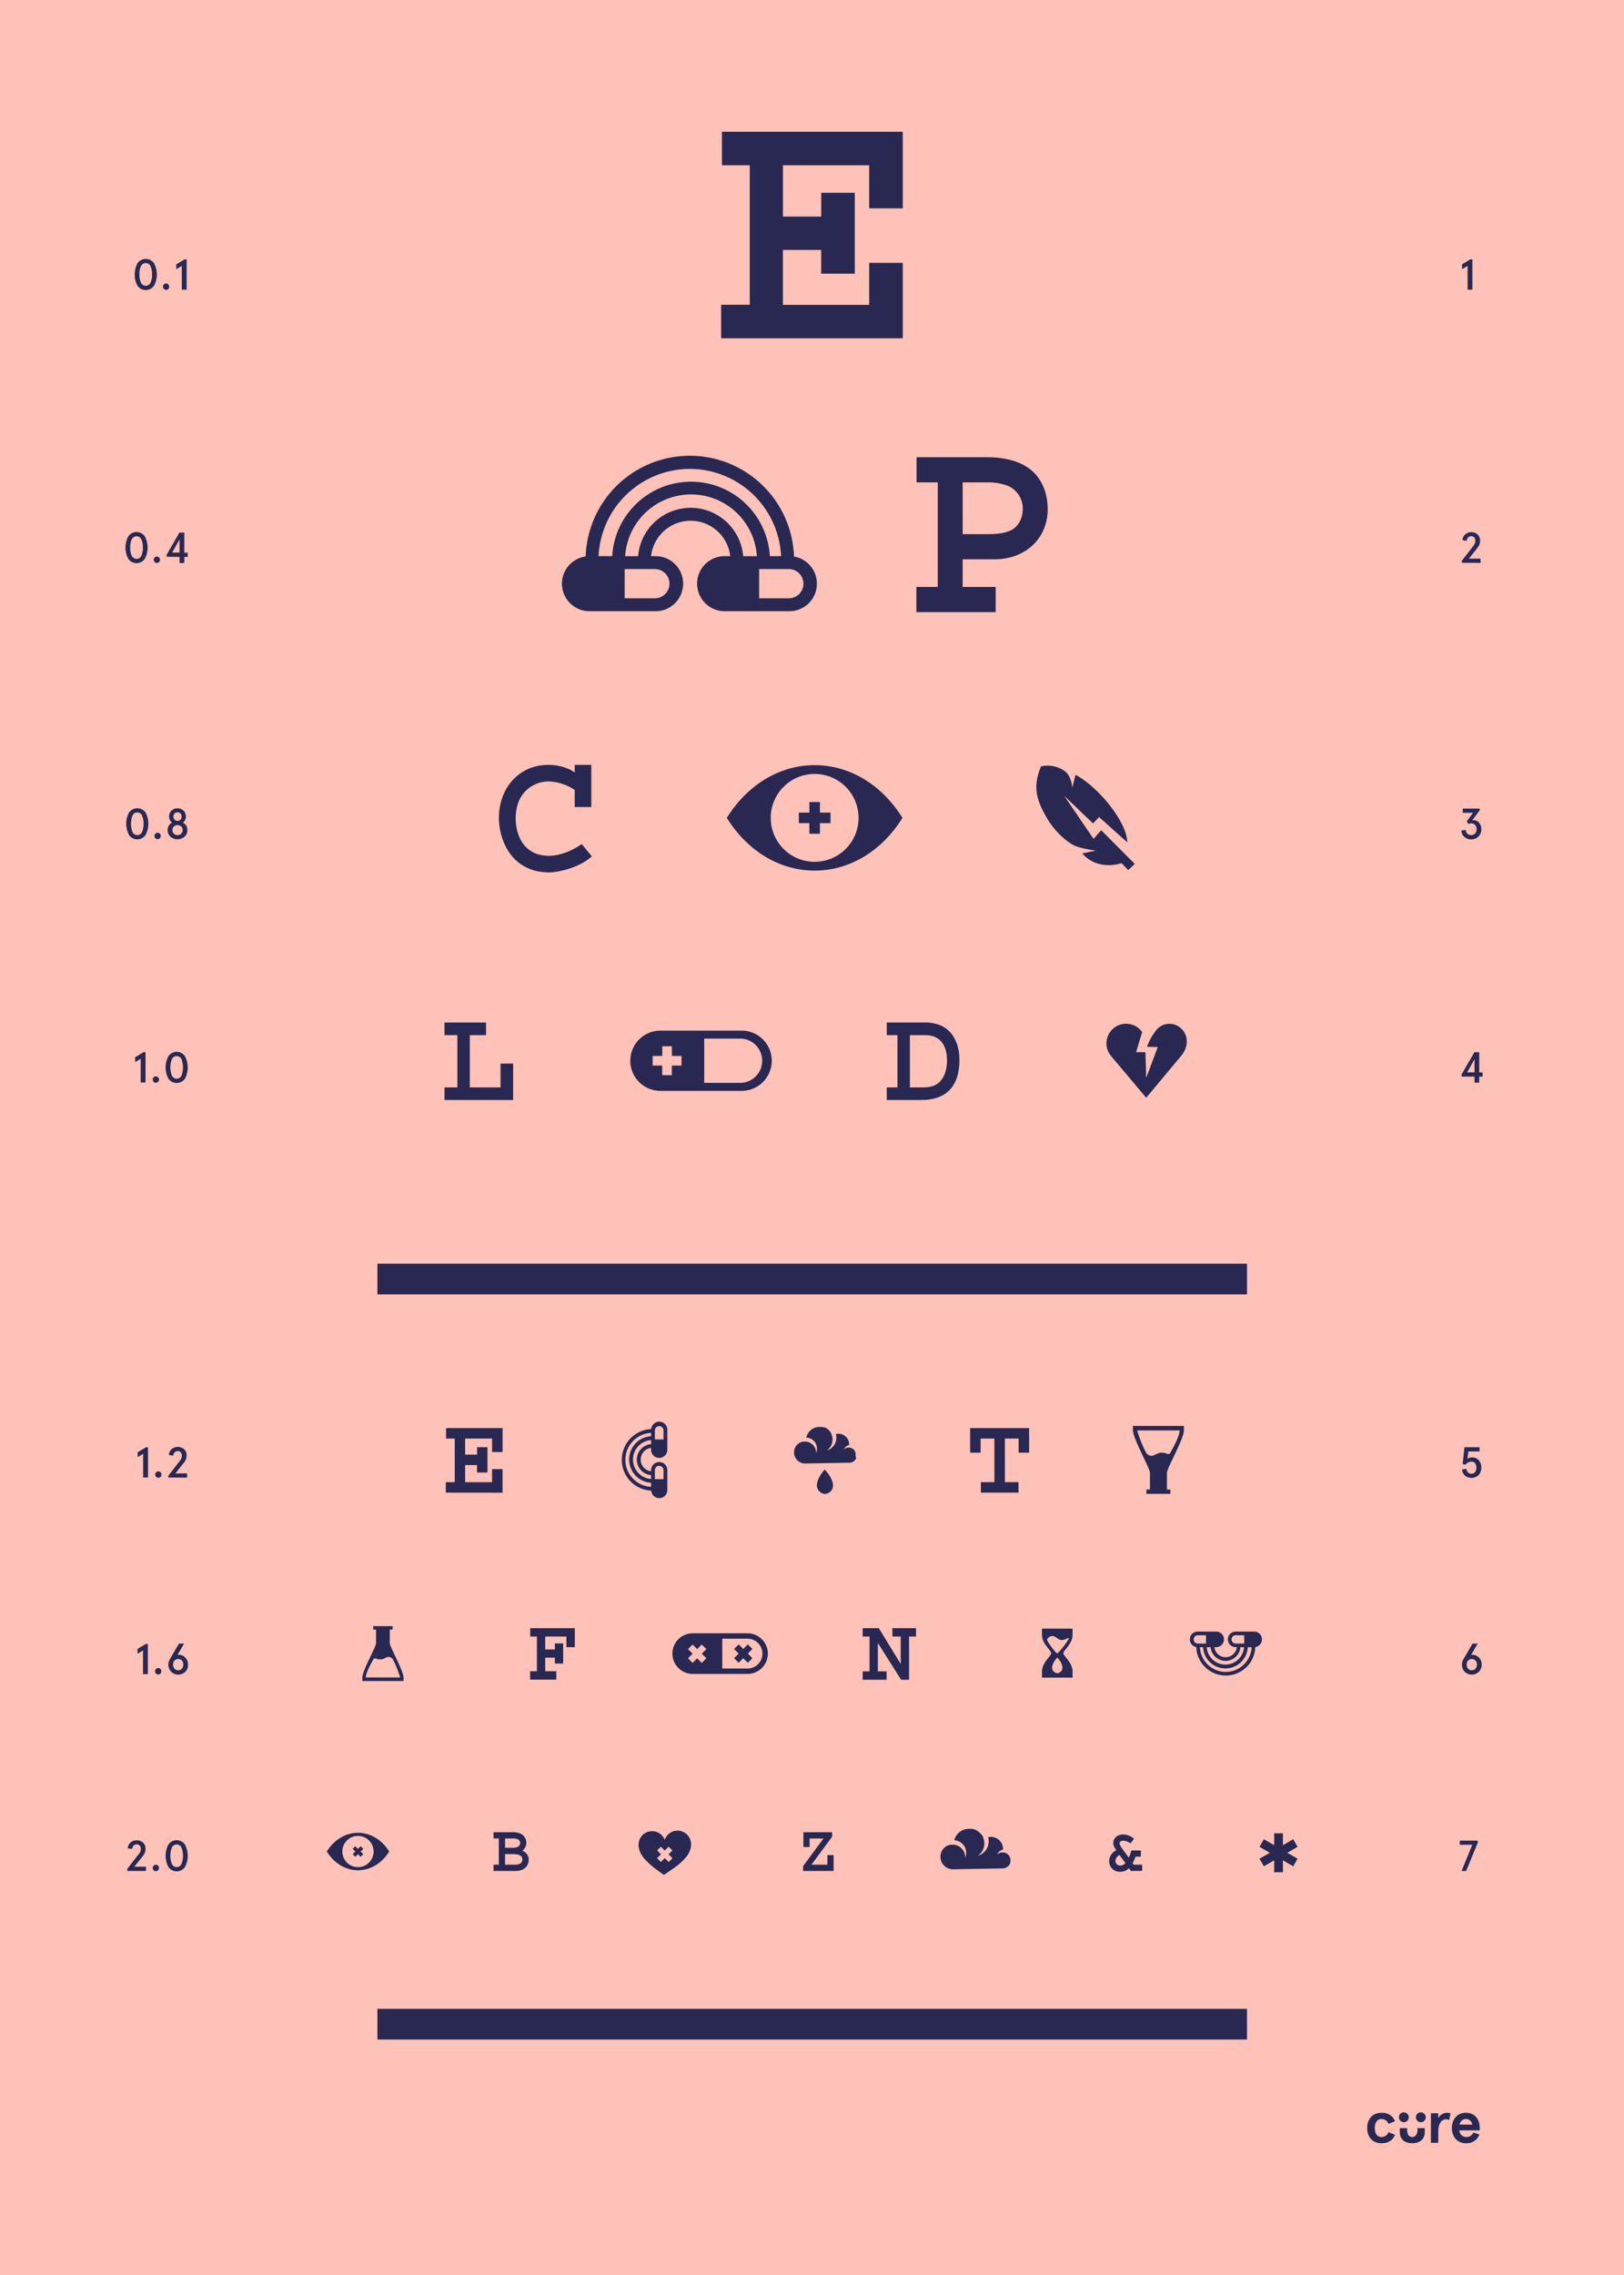 <svg id="Layer_1" data-name="Layer 1" xmlns="http://www.w3.org/2000/svg" viewBox="0 0 806.2 1128.68"><defs><style>.cls-1{fill:#ffc2b8;}.cls-2{fill:#292852;}</style></defs><title>Eye-Exam</title><rect class="cls-1" width="806.2" height="1128.68"/><path class="cls-2" d="M692.51,1059.13c-1.1,2.76-3.4,4.18-6.65,4.18-4.77,0-7.15-3.42-7.15-7.55s2.38-7.56,7.15-7.56c3.25,0,5.55,1.43,6.65,4.19l-3.23,1.31a3.65,3.65,0,0,0-3.42-2.42c-2.27,0-3.37,1.89-3.37,4.48s1.1,4.47,3.37,4.47a3.64,3.64,0,0,0,3.42-2.41Z"/><path class="cls-2" d="M710.34,1063.08v-14.64H714v2.38a5.09,5.09,0,0,1,4.33-2.62,6.13,6.13,0,0,1,1.77.29l-.67,3.35a2.73,2.73,0,0,0-1.51-.41c-2.09,0-3.92,1.71-3.92,6.45v5.2Z"/><path class="cls-2" d="M734.57,1056.92H724.49a3.36,3.36,0,0,0,3.46,3.31,3.79,3.79,0,0,0,3.54-2.26l2.91,1.07a6.63,6.63,0,0,1-6.66,4.27c-5,0-7-4.09-7-7.55s2-7.56,7-7.56,6.83,4,6.83,7.24Zm-10-2.85h6.3a3.14,3.14,0,0,0-3.14-2.79A3.23,3.23,0,0,0,724.58,1054.07Z"/><path class="cls-2" d="M696.92,1048a2.44,2.44,0,1,1-2.44,2.44A2.38,2.38,0,0,1,696.92,1048Z"/><path class="cls-2" d="M705.36,1048a2.44,2.44,0,1,1-2.45,2.44A2.38,2.38,0,0,1,705.36,1048Z"/><path class="cls-2" d="M703.68,1055.83v1.07c0,1.76-1,3.33-2.62,3.33l0,0,0,0c-1.79,0-2.51-1.57-2.51-3.33v-1.07H694.9v2c0,3.29,2.18,5.48,6.16,5.48s6.23-2.19,6.23-5.48v-2Z"/><rect class="cls-2" x="187.35" y="626.95" width="431.69" height="15.23"/><rect class="cls-2" x="187.35" y="996.63" width="431.69" height="15.23"/><path class="cls-2" d="M725.79,133.56v-2.4l4.14-2.5h1v15.06h-2.36V131.9Z"/><path class="cls-2" d="M725.7,279.21v-1l5.51-7.11a6.32,6.32,0,0,0,.94-1.48,3.55,3.55,0,0,0,.24-1.31,2.48,2.48,0,0,0-.52-1.66,1.91,1.91,0,0,0-1.54-.62,2,2,0,0,0-1.52.62,2.79,2.79,0,0,0-.71,1.66L726,268a4,4,0,0,1,1.34-2.84,4.37,4.37,0,0,1,3-1.13,4.51,4.51,0,0,1,3.19,1.15,4.1,4.1,0,0,1,1.23,3.14,5.35,5.35,0,0,1-1.25,3.42l-4.33,5.43H735v2.09Z"/><path class="cls-2" d="M725.45,412.05l2.15-.28c.28,1.68,1.18,2.53,2.72,2.53a2.61,2.61,0,0,0,1.95-.77,2.92,2.92,0,0,0,.74-2.13,3,3,0,0,0-.74-2.16,2.61,2.61,0,0,0-1.95-.76,3.39,3.39,0,0,0-1.32.29l-.9-1.19,3.12-4.33h-5.06v-2.09h8.41V402l-3.72,5a2.88,2.88,0,0,1,.63-.07,3.5,3.5,0,0,1,2.82,1.28,4.87,4.87,0,0,1,1.07,3.26,4.76,4.76,0,0,1-1.45,3.57,5.21,5.21,0,0,1-6.94.19A4.34,4.34,0,0,1,725.45,412.05Z"/><path class="cls-2" d="M725.57,534.11v-1.05l6.36-11h2.41v10H736v2.09h-1.68v3H732v-3Zm2.76-2.09H732v-6.54Z"/><path class="cls-2" d="M725.8,729.1l2.15-.4a3,3,0,0,0,.85,1.85,2.36,2.36,0,0,0,1.62.59,2.27,2.27,0,0,0,1.87-.81,4,4,0,0,0,0-4.37,2.26,2.26,0,0,0-1.88-.81,3.47,3.47,0,0,0-2.87,1.54l-1.43-.29L727,718h7.49v2.09h-5.57l-.45,3.73a3.22,3.22,0,0,1,2.2-.77,4.36,4.36,0,0,1,3.46,1.41,5.37,5.37,0,0,1,1.23,3.67,5.14,5.14,0,0,1-1.33,3.67,5.14,5.14,0,0,1-6.71.33A4.48,4.48,0,0,1,725.8,729.1Z"/><path class="cls-2" d="M725.76,825.89a5.39,5.39,0,0,1,.73-2.72l4.54-7.75h2.55l-3.3,5.66a1.23,1.23,0,0,1,.51-.1,4.49,4.49,0,0,1,3.42,1.39,4.85,4.85,0,0,1,1.33,3.52,4.76,4.76,0,0,1-1.41,3.51,5,5,0,0,1-7,0A4.8,4.8,0,0,1,725.76,825.89Zm2.36,0a2.92,2.92,0,0,0,.71,2,2.49,2.49,0,0,0,3.64,0,3,3,0,0,0,.71-2,2.89,2.89,0,0,0-.7-2.06,2.58,2.58,0,0,0-3.66,0A2.89,2.89,0,0,0,728.12,825.89Z"/><path class="cls-2" d="M724.69,915.26v-2.09h8.9v1.05l-5.75,14h-2.29l5.35-13Z"/><path class="cls-2" d="M68.3,141.83a11.78,11.78,0,0,1,0-11.29,5,5,0,0,1,8.12,0,11.78,11.78,0,0,1,0,11.29,5,5,0,0,1-8.12,0ZM70,132a8.88,8.88,0,0,0-.78,4.14,9,9,0,0,0,.78,4.16,2.53,2.53,0,0,0,2.36,1.45,2.5,2.5,0,0,0,2.34-1.45,9,9,0,0,0,.78-4.16,8.88,8.88,0,0,0-.78-4.14,2.51,2.51,0,0,0-2.34-1.46A2.54,2.54,0,0,0,70,132Z"/><path class="cls-2" d="M81.35,143.36a1.64,1.64,0,0,1,0-2.26,1.55,1.55,0,0,1,2.2,0,1.64,1.64,0,0,1,0,2.26,1.55,1.55,0,0,1-2.2,0Z"/><path class="cls-2" d="M87.51,133.56v-2.4l4.15-2.5h1v15.06H90.25V131.9Z"/><path class="cls-2" d="M63.73,277.32a11.78,11.78,0,0,1,0-11.29,5,5,0,0,1,8.11,0,11.78,11.78,0,0,1,0,11.29,5,5,0,0,1-8.11,0Zm1.71-9.79a8.75,8.75,0,0,0-.79,4.14,8.84,8.84,0,0,0,.79,4.16,2.63,2.63,0,0,0,4.7,0,9,9,0,0,0,.78-4.16,8.88,8.88,0,0,0-.78-4.14,2.62,2.62,0,0,0-4.7,0Z"/><path class="cls-2" d="M76.77,278.85a1.64,1.64,0,0,1,0-2.26,1.55,1.55,0,0,1,2.2,0,1.64,1.64,0,0,1,0,2.26,1.55,1.55,0,0,1-2.2,0Z"/><path class="cls-2" d="M82.72,276.22v-1l6.36-11h2.41v10h1.68v2.08H91.49v3H89.13v-3Zm2.76-2.08h3.65V267.6Z"/><path class="cls-2" d="M64.09,414.33a11.86,11.86,0,0,1,0-11.29,5.06,5.06,0,0,1,8.12,0,11.78,11.78,0,0,1,0,11.29,5,5,0,0,1-8.12,0Zm1.71-9.79a11.43,11.43,0,0,0,0,8.3,2.54,2.54,0,0,0,2.36,1.46,2.51,2.51,0,0,0,2.34-1.46,11.43,11.43,0,0,0,0-8.3,2.5,2.5,0,0,0-2.34-1.45A2.53,2.53,0,0,0,65.8,404.54Z"/><path class="cls-2" d="M77.14,415.86a1.55,1.55,0,0,1-.45-1.13,1.57,1.57,0,0,1,.45-1.13,1.55,1.55,0,0,1,2.2,0,1.57,1.57,0,0,1,.45,1.13,1.55,1.55,0,0,1-.45,1.13,1.55,1.55,0,0,1-2.2,0Z"/><path class="cls-2" d="M83.24,411.77a3.89,3.89,0,0,1,2.15-3.63,3.79,3.79,0,0,1-1.45-3.06,4,4,0,0,1,1.17-2.9,4.45,4.45,0,0,1,6,0,4,4,0,0,1,1.17,2.9,3.82,3.82,0,0,1-1.46,3.06A3.89,3.89,0,0,1,93,411.77a4.23,4.23,0,0,1-1.43,3.37,5.4,5.4,0,0,1-6.91,0A4.24,4.24,0,0,1,83.24,411.77ZM86.32,410a2.29,2.29,0,0,0-.72,1.8,2.39,2.39,0,0,0,.73,1.83,2.53,2.53,0,0,0,1.8.69,2.5,2.5,0,0,0,1.8-.69,2.36,2.36,0,0,0,.73-1.83,2.29,2.29,0,0,0-.72-1.8,2.88,2.88,0,0,0-3.62,0Zm-.22-4.88a2.16,2.16,0,0,0,.57,1.54,2.05,2.05,0,0,0,2.92,0,2.31,2.31,0,0,0,0-3.06,2.05,2.05,0,0,0-2.92,0A2.14,2.14,0,0,0,86.1,405.1Z"/><path class="cls-2" d="M67.1,526.94v-2.41L71.24,522h1v15.05H69.84V525.27Z"/><path class="cls-2" d="M76.28,536.73a1.55,1.55,0,0,1-.45-1.13,1.53,1.53,0,0,1,.45-1.12,1.52,1.52,0,0,1,2.2,0,1.53,1.53,0,0,1,.45,1.12,1.55,1.55,0,0,1-.45,1.13,1.55,1.55,0,0,1-2.2,0Z"/><path class="cls-2" d="M83.65,535.21a11.78,11.78,0,0,1,0-11.29,5,5,0,0,1,8.12,0,11.86,11.86,0,0,1,0,11.29,5,5,0,0,1-8.12,0Zm1.71-9.8a11.3,11.3,0,0,0,0,8.3,2.62,2.62,0,0,0,4.7,0,11.43,11.43,0,0,0,0-8.3,2.63,2.63,0,0,0-4.7,0Z"/><path class="cls-2" d="M68.32,722.91v-2.4l4.15-2.5h1v15H71.06V721.24Z"/><path class="cls-2" d="M77.51,732.7a1.53,1.53,0,0,1-.45-1.12,1.55,1.55,0,0,1,.45-1.13,1.53,1.53,0,0,1,2.19,0,1.55,1.55,0,0,1,.45,1.13,1.53,1.53,0,0,1-.45,1.12,1.51,1.51,0,0,1-2.19,0Z"/><path class="cls-2" d="M83.59,733.06v-.95l5.5-7.11a6,6,0,0,0,.94-1.49,3.46,3.46,0,0,0,.24-1.3,2.46,2.46,0,0,0-.52-1.66,1.9,1.9,0,0,0-1.53-.62,2,2,0,0,0-1.53.61,2.82,2.82,0,0,0-.71,1.67l-2.15-.41A4,4,0,0,1,85.17,719a4.38,4.38,0,0,1,3-1.13A4.48,4.48,0,0,1,91.41,719a4.08,4.08,0,0,1,1.23,3.13,5.41,5.41,0,0,1-1.26,3.43L87.05,731h5.81v2.09Z"/><path class="cls-2" d="M68.26,820.49v-2.4l4.14-2.5h1v15H71V818.82Z"/><path class="cls-2" d="M77.44,830.29a1.57,1.57,0,0,1-.45-1.13,1.55,1.55,0,0,1,.45-1.13,1.47,1.47,0,0,1,1.1-.46,1.46,1.46,0,0,1,1.1.46,1.55,1.55,0,0,1,.45,1.13,1.57,1.57,0,0,1-.45,1.13,1.49,1.49,0,0,1-1.1.46A1.51,1.51,0,0,1,77.44,830.29Z"/><path class="cls-2" d="M83.58,825.89a5.39,5.39,0,0,1,.73-2.72l4.54-7.75H91.4l-3.3,5.66a1.23,1.23,0,0,1,.51-.1A4.49,4.49,0,0,1,92,822.37a4.85,4.85,0,0,1,1.33,3.52A4.76,4.76,0,0,1,92,829.4a5,5,0,0,1-7,0A4.8,4.8,0,0,1,83.58,825.89Zm2.36,0a2.92,2.92,0,0,0,.71,2,2.49,2.49,0,0,0,3.64,0,3,3,0,0,0,.71-2,2.89,2.89,0,0,0-.7-2.06,2.58,2.58,0,0,0-3.66,0A2.89,2.89,0,0,0,85.94,825.89Z"/><path class="cls-2" d="M63.17,928.22v-1l5.5-7.11a6.24,6.24,0,0,0,1-1.49,3.46,3.46,0,0,0,.24-1.3,2.49,2.49,0,0,0-.53-1.66,1.9,1.9,0,0,0-1.53-.62,2,2,0,0,0-1.53.61,2.88,2.88,0,0,0-.71,1.67L63.41,917a4,4,0,0,1,1.34-2.83,4.39,4.39,0,0,1,3-1.13A4.46,4.46,0,0,1,71,914.15a4.09,4.09,0,0,1,1.23,3.14A5.43,5.43,0,0,1,71,920.71l-4.34,5.42h5.81v2.09Z"/><path class="cls-2" d="M76.28,927.87a1.57,1.57,0,0,1-.45-1.13,1.55,1.55,0,0,1,.45-1.13,1.55,1.55,0,0,1,2.2,0,1.55,1.55,0,0,1,.45,1.13,1.57,1.57,0,0,1-.45,1.13,1.55,1.55,0,0,1-2.2,0Z"/><path class="cls-2" d="M83.65,926.34a11.78,11.78,0,0,1,0-11.29,5,5,0,0,1,8.12,0,11.86,11.86,0,0,1,0,11.29,5,5,0,0,1-8.12,0Zm1.71-9.8a11.3,11.3,0,0,0,0,8.3,2.62,2.62,0,0,0,4.7,0,11.43,11.43,0,0,0,0-8.3,2.63,2.63,0,0,0-4.7,0Z"/><path class="cls-2" d="M358,167.85V151.19H372.2V82H358.4V65.37h89.76v38H431.5V82H388.68v25.44h19V95.65h16.66v40.13H407.67V124h-19v27.24H431.5V130.4h16.66v37.45Z"/><path class="cls-2" d="M394.16,276.12a51.74,51.74,0,0,0-103.42-.06,13.65,13.65,0,0,0,1.83,27.17H325.1a13.66,13.66,0,1,0,0-27.31h-1.9a19.78,19.78,0,0,1,39.31,0h-3.15a13.66,13.66,0,0,0,0,27.31H391.9a13.65,13.65,0,0,0,2.26-27.11Zm-51.71-43.48a45.41,45.41,0,0,1,45.3,43.28h-5.58a39.19,39.19,0,0,0-78.25,0h-6.77A45.41,45.41,0,0,1,342.45,232.64Zm-10.1,56.93a7.26,7.26,0,0,1-7.25,7.25h-15V282.33h15A7.25,7.25,0,0,1,332.35,289.57Zm10.51-37.64a26.21,26.21,0,0,0-26.09,24h-6.43a32.77,32.77,0,0,1,65.4,0h-6.8A26.21,26.21,0,0,0,342.86,251.93Zm49,44.89h-15V282.33h15a7.25,7.25,0,0,1,0,14.49Z"/><path class="cls-2" d="M493.61,277.49H477.89V291.2h16.39v12.5H454.91V291.2h10.62V239.33H455V226.84H490c8.87,0,18.41,2,24.19,8.6,4.16,4.83,5.91,10.88,5.91,17.33C520.08,266.61,509.6,277.49,493.61,277.49Zm7.12-36.28A27.24,27.24,0,0,0,490,239.33H477.89V265H488.5c4.57,0,9.27,0,13.31-1.88,2.55-1.21,5.91-4.57,5.91-10.75A12.21,12.21,0,0,0,500.73,241.21Z"/><path class="cls-2" d="M559.6,417.9c0-10-14.66-27.81-25.68-33.49l-1.59,6.36s-.37-5.86-3.86-8.27a14.67,14.67,0,0,0-11.7-2.28c-4,9.85-2.61,16.16,3,25.73,3.29,5.64,8.45,10.76,13.09,13.31C536.06,421,544,422,544,422l-6.73,1.4c4.48,5.21,11.67,7.19,19.53,4.84l3.27,3.43,3.26-3.06-16.66-16.72-3.8,4.3L528.3,394.81l14.32,13.72,3-3.16Z"/><path class="cls-2" d="M360.82,405.77c21.8,34.88,65.39,34.88,87.19,0C426.21,370.89,382.62,370.89,360.82,405.77Zm43.59,21.8a21.8,21.8,0,1,1,21.8-21.8A21.79,21.79,0,0,1,404.41,427.57Z"/><polygon class="cls-2" points="412.28 403.15 407.04 403.15 407.04 397.9 401.79 397.9 401.79 403.15 396.55 403.15 396.55 408.39 401.79 408.39 401.79 413.64 407.04 413.64 407.04 408.39 412.28 408.39 412.28 403.15"/><path class="cls-2" d="M272.68,432.82c-19.17,0-25-16.66-25-27,0-15.23,10.3-26.34,24.46-26.34,7.43,0,12,2.87,13.16,3.77v-3.77h8.25V400.4h-8.25v-8.51a25.14,25.14,0,0,0-13.07-4.21c-6.36,0-16.22,4.56-16.22,18.27,0,9.4,4.75,18.63,16.4,18.63,7.16,0,13.52-3.85,16.39-5.82l5,6.09C287,431,276.18,432.82,272.68,432.82Z"/><path class="cls-2" d="M586,509.92a8.41,8.41,0,0,0-12.06,1.23,29.11,29.11,0,0,0-4.54,8.19l5.35.12L569,534.77,568.64,522H564l3-10-.54-.64a9.74,9.74,0,1,0-14.89,12.57L569,544.62l17.46-20.89C589.89,519.6,590.35,513.66,586,509.92Z"/><path class="cls-2" d="M368.18,511.32H327.84a14.94,14.94,0,1,0,0,29.88h40.34a14.94,14.94,0,0,0,0-29.88ZM338.3,528.65h-4.78v4.78h-4.78v-4.78H324v-4.78h4.77v-4.78h4.78v4.78h4.78Zm29.88,8.58H349.6V515.29h18.58a11,11,0,0,1,0,21.94Z"/><path class="cls-2" d="M457.48,545.74H440.21v-6.25h5.31V513.56h-5.31v-6.25h18.88a18.85,18.85,0,0,1,8.6,1.75c6.38,3.29,8.6,10.35,8.6,16.73C476.29,541.17,467.42,545.74,457.48,545.74Zm1.81-32.18H451.7v25.93h5.51c2.89,0,5.44-.13,7.73-1.54,3.89-2.49,5.17-7.32,5.17-11.89C470.11,519.2,467.15,513.56,459.29,513.56Z"/><path class="cls-2" d="M220.67,545.74v-6.25h6.38V513.56h-6.38v-6.25h20.62v6.25h-8.06v25.93h15.25V527.67h6.25v18.07Z"/><path class="cls-2" d="M570.86,730.6V739h-1.74v2.15H581V739H579.3V730.6c0-2.11,8.44-16.8,8.44-21v-2.17H562.42v2.08C562.42,713.71,570.86,728.49,570.86,730.6Zm14.77-20.93c-.17,3.09-3.35,8.84-4.74,11.2-.42.69-1.2.55-1.93.21a7.27,7.27,0,0,0-2.56-.34c-1.87,0-3.35,1.52-4.72,1.52a3.23,3.23,0,0,1-2.8-1.66,61.26,61.26,0,0,1-4.35-10.93Z"/><path class="cls-2" d="M424.74,722.39v0c0-.11,0-.22,0-.33a.07.07,0,0,0,0,0c0-.13,0-.25,0-.38l0-.37a.68.68,0,0,1,0-.14,1.7,1.7,0,0,1,0-.22,1.09,1.09,0,0,0-.05-.17.84.84,0,0,0-.05-.17c0-.07-.05-.13-.07-.2s0-.09-.05-.13a2.12,2.12,0,0,0-.11-.21l0-.1c0-.08-.09-.15-.14-.23a.43.43,0,0,1,0-.07l-.18-.23,0,0a2.39,2.39,0,0,0-.22-.23l0,0-.25-.22h0a3.69,3.69,0,0,0-2.29-.81h-.08a3.65,3.65,0,0,0-2.3.87,3.63,3.63,0,0,1,2.6-2.13c0-.13,0-.26,0-.39a5.34,5.34,0,0,0-5.43-5.22,5.5,5.5,0,0,0-1.16.15,6.63,6.63,0,0,1-4.49,8.16,6.63,6.63,0,0,0,2.55-7.26c-.07-.24-.16-.48-.25-.71l0-.07-.09-.19,0-.08-.09-.18a.25.25,0,0,1,0-.07,1.62,1.62,0,0,1-.1-.18l0,0a5.87,5.87,0,0,0-.39-.58.35.35,0,0,0-.05-.08l-.11-.14-.07-.09-.12-.13-.07-.09-.13-.13-.07-.07c-.1-.1-.2-.2-.31-.29l0,0-.12-.11-.1-.08-.13-.1-.11-.08-.12-.09-.12-.08-.13-.08-.14-.09-.11-.07-.25-.13-.09,0-.18-.09-.11,0-.16-.07-.12,0-.17-.07-.12,0-.19-.06-.1,0-.29-.07,0,0-.25-.05-.11,0-.2,0h-.11l-.2,0h-.76l-.42,0h-.08a7.07,7.07,0,0,0-1.31.26h0a6.68,6.68,0,0,0-4.6,5,5.52,5.52,0,0,1,4.85,7.7c0-.11,0-.21,0-.32a5.52,5.52,0,0,0-5-5.39,3.16,3.16,0,0,0-.32,0h-.36l-.38,0h-.09l-.34.05h0l-.35.08-.09,0a1.81,1.81,0,0,0-.31.09h0l-.34.12-.06,0a2.08,2.08,0,0,0-.3.13l0,0-.32.17,0,0-.29.18,0,0-.31.22h0l-.28.24h0a7,7,0,0,0-.53.56h0a5.67,5.67,0,0,0-.82,1.33,5.74,5.74,0,0,0-.44,2.27,5.53,5.53,0,0,0,5.65,5.43l21.9-.4a3.67,3.67,0,0,0,3.29-2.22A4,4,0,0,0,424.74,722.39Z"/><path class="cls-2" d="M409.62,741.18a4.31,4.31,0,0,0,3.94-4.09c-.07-4-4.16-8-4.16-8s-3.94,4.08-3.86,8.1A4.32,4.32,0,0,0,409.62,741.18Z"/><path class="cls-2" d="M323.28,709a15.28,15.28,0,0,0,0,30.53,4,4,0,0,0,8-.54v-9.61a4,4,0,1,0-8.06,0v.56a5.84,5.84,0,0,1,0-11.6v.93a4,4,0,0,0,8.06,0v-9.6a4,4,0,0,0-8-.67Zm-12.84,15.26a13.4,13.4,0,0,1,12.78-13.37v1.65a11.57,11.57,0,0,0,0,23.1v2A13.4,13.4,0,0,1,310.44,724.23Zm16.81,3a2.14,2.14,0,0,1,2.14,2.14v4.43h-4.28v-4.43A2.14,2.14,0,0,1,327.25,727.21Zm-11.11-3.1a7.73,7.73,0,0,0,7.08,7.7v1.9a9.68,9.68,0,0,1,0-19.31v2A7.74,7.74,0,0,0,316.14,724.11Zm13.25-14.47v4.42h-4.28v-4.42a2.14,2.14,0,1,1,4.28,0Z"/><path class="cls-2" d="M505.68,720.71v-7h-6.83v21.62h6.77v5.2h-18.7v-5.2h6.72V713.71h-6.83v7H481.6v-12.2h29.29v12.2Z"/><path class="cls-2" d="M221.33,740.53v-5.2h4.42V713.71h-4.31v-5.2h28.05v11.87h-5.21v-6.67H230.9v7.95h5.94V718H242v12.54h-5.2v-3.69H230.9v8.51h13.38v-6.5h5.21v11.7Z"/><path class="cls-2" d="M532.45,808H517.27v3.19c0,4.4,4.55,7.44,4.55,9s-4.55,4.55-4.55,9.1v3h15.18v-3c0-4.55-4.55-7.59-4.55-9.1s4.55-4.56,4.55-9.11Zm-7.59,22.09a2.77,2.77,0,0,1-2.58-2.58c0-2.58,2.58-5.16,2.58-5.16s2.58,2.58,2.58,5.16A2.77,2.77,0,0,1,524.86,830.11Zm5.69-17a38.11,38.11,0,0,1-5.24,6.86.67.67,0,0,1-1,0,35.88,35.88,0,0,1-4.3-5.78,1.07,1.07,0,0,1,0-1.19,3.18,3.18,0,0,1,2.35-1.3c1.75,0,3,2,4.74,2a8.12,8.12,0,0,0,3.14-1C530.52,812.51,530.7,812.87,530.55,813.16Z"/><path class="cls-2" d="M193.51,815.3v-6.82h1.4v-1.73h-9.63v1.73h1.41v6.82c0,1.7-6.82,13.57-6.82,17V834h20.46v-1.67C200.33,828.94,193.51,817,193.51,815.3Zm-11.93,16.91c.13-2.5,2.7-7.15,3.83-9.05.33-.56,1-.44,1.56-.17a5.87,5.87,0,0,0,2.06.27c1.51,0,2.71-1.22,3.82-1.22a2.63,2.63,0,0,1,2.26,1.33,49.29,49.29,0,0,1,3.51,8.84Z"/><path class="cls-2" d="M593.86,817.16a14.66,14.66,0,0,0,29.3,0,3.87,3.87,0,0,0-.52-7.7h-9.21a3.87,3.87,0,0,0,0,7.74H614a5.6,5.6,0,0,1-11.13,0h.89a3.87,3.87,0,0,0,0-7.74H594.5a3.87,3.87,0,0,0-.64,7.68Zm14.65,12.32a12.87,12.87,0,0,1-12.84-12.26h1.59a11.1,11.1,0,0,0,22.17,0h1.92A12.87,12.87,0,0,1,608.51,829.48Zm2.86-16.13a2.06,2.06,0,0,1,2.06-2.06h4.24v4.11h-4.24A2.05,2.05,0,0,1,611.37,813.35Zm-3,10.67a7.43,7.43,0,0,0,7.39-6.8h1.82a9.29,9.29,0,0,1-18.53,0H601A7.43,7.43,0,0,0,608.4,824Zm-13.9-12.73h4.24v4.11H594.5a2.06,2.06,0,0,1,0-4.11Z"/><path class="cls-2" d="M281.18,817.21v-5.29H270.66v6.41h4.79v-3h4.12v10h-4.12v-2.91h-4.79v6.72h5.51v4.17h-13v-4.17h3.36V811.92h-3.32v-4.16h22.13v9.45Z"/><path class="cls-2" d="M451.28,811.92v21.46h-3.94L435.79,815.1v14.11h4.34v4.17H428.26v-4.17h3.4V811.92h-3.4v-4.16h8l10.88,17.78V811.92H443v-4.16h11.73v4.16Z"/><path class="cls-2" d="M371.09,810.31H343.88a10.08,10.08,0,0,0,0,20.16h27.21a10.08,10.08,0,0,0,0-20.16Zm-20.43,12.36L348.38,825l-2.28-2.28L343.83,825l-2.28-2.28,2.28-2.28-2.28-2.28,2.28-2.28,2.27,2.28,2.28-2.28,2.28,2.28-2.28,2.28Zm20.43,5.12H358.56V813h12.53a7.4,7.4,0,1,1,0,14.8Z"/><polygon class="cls-2" points="371.25 815.83 368.97 818.11 366.69 815.83 364.41 818.11 366.69 820.39 364.41 822.67 366.69 824.95 368.97 822.67 371.25 824.95 373.52 822.67 371.25 820.39 373.52 818.11 371.25 815.83"/><path class="cls-2" d="M501.56,923.85v0c0-.12,0-.24.05-.36s0,0,0-.06,0-.29,0-.44l0-.41,0-.15a1.87,1.87,0,0,0,0-.25,1.46,1.46,0,0,1-.05-.2l-.06-.19a1.8,1.8,0,0,0-.08-.21l-.06-.16-.12-.23-.06-.12c0-.08-.1-.16-.15-.25l-.05-.07c-.07-.09-.13-.18-.2-.26l0-.05a3,3,0,0,0-.24-.26l0,0-.28-.25h0a4.07,4.07,0,0,0-2.57-.91h-.08a4.06,4.06,0,0,0-2.59,1,4.09,4.09,0,0,1,2.92-2.4c0-.14,0-.29,0-.43a6,6,0,0,0-6.1-5.86,5.58,5.58,0,0,0-1.3.16,7.3,7.3,0,0,1,.28,1.88,7.48,7.48,0,0,1-5.32,7.29,7.43,7.43,0,0,0,3.15-6.23,7.19,7.19,0,0,0-.29-1.92,7,7,0,0,0-.28-.81l0-.08-.09-.21a.59.59,0,0,0,0-.08,2,2,0,0,1-.1-.21.56.56,0,0,1-.05-.08c0-.07-.07-.14-.11-.2l0,0c-.13-.22-.28-.44-.43-.65L487,910l-.13-.17-.08-.09-.13-.15-.08-.1a1.85,1.85,0,0,0-.14-.14l-.09-.09-.34-.33,0,0-.14-.11-.12-.1-.13-.11-.13-.09-.14-.1-.14-.1-.13-.09-.16-.09-.13-.08-.28-.15-.1,0-.2-.1-.13-.06-.18-.07-.13-.06-.19-.07-.13,0-.22-.07-.11,0-.33-.08h0l-.28-.06-.12,0-.23,0-.13,0-.22,0h-.14l-.24,0h-.47l-.48,0h-.08a7.32,7.32,0,0,0-1.48.29h0A7.51,7.51,0,0,0,473.7,913a6.21,6.21,0,0,1,5.94,6.08,6,6,0,0,1-.5,2.55c0-.11,0-.23,0-.35a6.22,6.22,0,0,0-5.57-6.06l-.37,0h-.41l-.42,0h-.1l-.38,0h0c-.14,0-.27,0-.4.09l-.1,0-.35.1h0l-.38.14-.08,0-.33.15,0,0-.36.2-.05,0-.33.21,0,0-.34.25h0l-.31.27h0q-.31.3-.6.63h0a6.22,6.22,0,0,0-1.41,4.05,6.21,6.21,0,0,0,6.34,6.09l24.6-.45a4.09,4.09,0,0,0,3.69-2.49A3.52,3.52,0,0,0,501.56,923.85Z"/><path class="cls-2" d="M162.22,918.58c7.74,12.4,23.24,12.4,31,0C185.46,906.19,170,906.19,162.22,918.58Zm15.49,7.75a7.75,7.75,0,1,1,7.75-7.75A7.75,7.75,0,0,1,177.71,926.33Z"/><polygon class="cls-2" points="180.34 919.9 179.03 918.59 180.34 917.27 179.03 915.95 177.71 917.27 176.39 915.95 175.07 917.27 176.39 918.59 175.07 919.9 176.39 921.22 177.71 919.9 179.03 921.22 180.34 919.9"/><path class="cls-2" d="M398.68,928.22v-2.38l10.11-13.71h-6.88v4.24h-3.09V909h14.27v2.22L402.85,925.1h7.89v-4.74h3.09v7.86Z"/><path class="cls-2" d="M256.06,928.22H245V925.1h2.62v-13H245V909h9.77c5,0,6.52,3,6.52,5.24a4.86,4.86,0,0,1-1.92,3.9l1.08.67a4.51,4.51,0,0,1,2,4C262.44,925.74,260.19,928.22,256.06,928.22Zm-.87-16.09h-4.47v4.6H255c.7,0,3.22-.26,3.22-2.38C258.24,913.34,257.47,912.13,255.19,912.13Zm-.71,7.73h-3.76v5.24h5.51c1,0,3.12-.47,3.12-2.52C259.35,919.86,255.72,919.86,254.48,919.86Z"/><path class="cls-2" d="M561.4,928.22l-.94-1.34a6.17,6.17,0,0,1-4.4,1.75,5.22,5.22,0,0,1-5.45-5.31,6.06,6.06,0,0,1,3.53-5.34l0-.07c-.27-.54-1.48-1.81-1.48-3.46,0-2.52,2-4.33,4.94-4.33a8.6,8.6,0,0,1,5.37,2.15l-1.78,2.28a6.48,6.48,0,0,0-3.69-1.34c-.88,0-1.75.54-1.75,1.31s1.21,2.42,1.68,3.09l2.92,4a16.7,16.7,0,0,0,1.28-3.56h4.73v3.09h-2.65a19.68,19.68,0,0,1-1.44,3.22l.53.74H567v3.09Zm-5.65-7.92a3.49,3.49,0,0,0-2,2.85,2.27,2.27,0,0,0,2.38,2.39,3.33,3.33,0,0,0,2.56-1.21Z"/><path class="cls-2" d="M336.35,908.24a6.73,6.73,0,0,0-6.36,4.53,6.73,6.73,0,0,0-13,2.47c0,3.92,2.75,7,5.15,9.18a39.7,39.7,0,0,0,3.6,3l3.82,2.79,3.91-2.66a45.28,45.28,0,0,0,3.95-3c2.63-2.27,5.65-5.41,5.65-9.5A6.73,6.73,0,0,0,336.35,908.24ZM332,923.77,330,921.85l-1.92,1.92-1.87-1.88,1.92-1.92-1.92-1.92,1.87-1.87L330,918.1l1.92-1.92,1.88,1.87L331.92,920l1.92,1.92Z"/><polygon class="cls-2" points="644.16 916.26 641.99 912.49 636.88 915.44 636.88 909.54 632.54 909.54 632.54 915.44 627.42 912.49 625.25 916.26 630.36 919.21 625.25 922.16 627.42 925.92 632.54 922.97 632.54 928.87 636.88 928.87 636.88 922.97 641.99 925.92 644.16 922.16 639.05 919.21 644.16 916.26"/></svg>